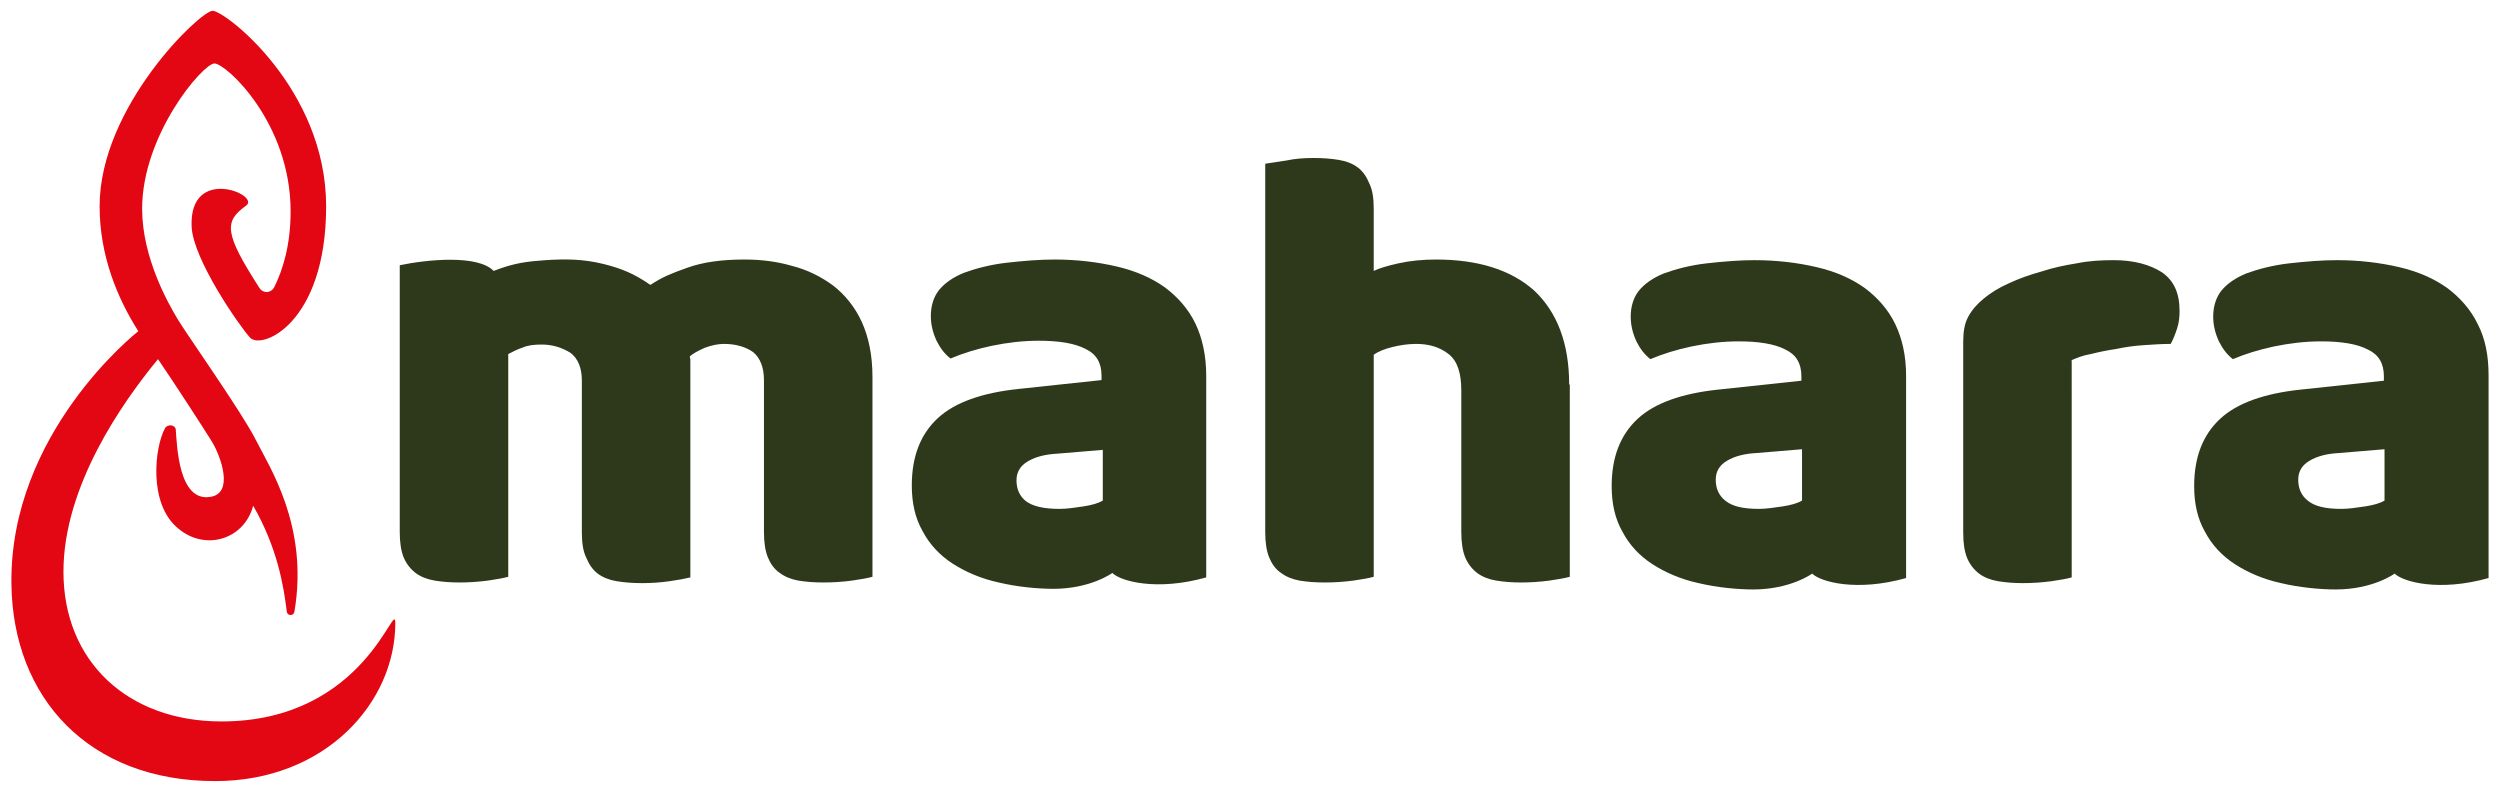 <?xml version="1.0" encoding="utf-8"?>
<!-- Generator: Adobe Illustrator 20.1.0, SVG Export Plug-In . SVG Version: 6.00 Build 0)  -->
<svg version="1.1" id="full_color" xmlns="http://www.w3.org/2000/svg" xmlns:xlink="http://www.w3.org/1999/xlink" x="0px" y="0px"
	 viewBox="0 0 394 124.7" style="enable-background:new 0 0 394 124.7;" xml:space="preserve">
<style type="text/css">
	.st0{fill:#E30613;}
	.st1{fill:#2E391C;}
</style>
<path class="st0" d="M62.3,98.2c0-4.2-4.7,15.5-27.4,15.5c-14.7,0-24.9-9.4-24.9-23.6c0-13.5,9.3-26.7,14.9-33.5
	c2.2,3.2,7.4,11.2,8.5,13c1.4,2.3,3.5,8.1-0.2,8.7c-5.1,0.9-5.3-8.2-5.5-10.6c-0.1-0.8-1.3-0.9-1.7-0.2c-1.6,2.9-2.7,11.9,2.1,15.8
	c4.3,3.6,10.4,1.7,11.8-3.6c3.8,6.6,4.8,12.6,5.3,16.7c0.1,0.7,1.1,0.7,1.2,0c2.3-13.5-4-22.9-6.1-27.1c-2.1-4.2-10.8-16.5-12.3-19
	c-1.5-2.5-5.6-9.7-5.6-17.4c0-11.7,9.6-22.9,11.4-22.9c1.8,0,12,9.3,12,23.3c0,5.3-1.2,9.2-2.6,12c-0.5,0.9-1.7,1-2.3,0.1
	c-5.6-8.7-5.6-10.5-2.1-13c2.3-1.7-9-6.4-8.6,3.3c0.2,5.1,7.4,15.5,9.2,17.5s12-2.2,12-20.7c0-18.5-15.9-30.8-17.9-30.8
	c-1.9,0-17.8,15.1-17.8,30.8c0,7.8,2.8,14.5,6.1,19.7C21.4,52.5,1.5,68.3,1.8,92C2,110,14,123.1,33.9,123.1
	C51.3,123.1,62.3,110.7,62.3,98.2z"/>
<g>
	<g>
		<g>
			<g>
				<path class="st1" d="M326.4,56.8c0.9-0.4,1.9-0.8,3.1-1c1.2-0.3,2.6-0.6,4-0.8c1.4-0.3,2.8-0.5,4.3-0.6c1.5-0.1,2.9-0.2,4.3-0.2
					c0.4-0.7,0.7-1.5,1-2.4c0.3-0.9,0.4-1.8,0.4-2.8c0-2.8-0.9-4.8-2.8-6.1c-1.9-1.2-4.4-1.9-7.6-1.9c-1.9,0-3.9,0.1-5.8,0.5
					c-1.9,0.3-3.8,0.7-5.6,1.3c-1.8,0.5-3.5,1.1-5,1.8c-1.6,0.7-2.9,1.5-4,2.4c-1.1,0.9-1.9,1.8-2.5,2.9c-0.6,1.1-0.8,2.4-0.8,4v30
					c0,1.7,0.2,3,0.6,4c0.4,1,1.1,1.9,1.9,2.5c0.8,0.6,1.8,1,3,1.2c1.2,0.2,2.5,0.3,3.9,0.3c1.5,0,3-0.1,4.5-0.3
					c1.4-0.2,2.5-0.4,3.2-0.6V56.8z M247.3,60.6c0-6.5-1.9-11.4-5.5-14.8c-3.7-3.3-8.9-4.9-15.5-4.9c-2.1,0-4.1,0.2-5.9,0.6
					c-1.8,0.4-3.1,0.8-3.9,1.2v-9.8c0-1.7-0.2-3-0.7-4c-0.4-1-1-1.9-1.8-2.5c-0.8-0.6-1.8-1-3-1.2c-1.2-0.2-2.5-0.3-4-0.3
					c-1.5,0-2.9,0.1-4.3,0.4c-1.4,0.2-2.5,0.4-3.3,0.5v58c0,1.7,0.2,3,0.6,4c0.4,1,1,1.9,1.9,2.5c0.8,0.6,1.8,1,2.9,1.2
					c1.2,0.2,2.5,0.3,4,0.3c1.5,0,3-0.1,4.5-0.3c1.4-0.2,2.5-0.4,3.2-0.6v-35c0.7-0.5,1.7-0.9,2.9-1.2c1.2-0.3,2.5-0.5,3.8-0.5
					c2,0,3.7,0.5,5.1,1.6c1.4,1.1,2,3,2,5.8v22.2c0,1.7,0.2,3,0.6,4c0.4,1,1.1,1.9,1.9,2.5c0.8,0.6,1.8,1,3,1.2
					c1.2,0.2,2.5,0.3,3.9,0.3c1.5,0,3-0.1,4.5-0.3c1.4-0.2,2.5-0.4,3.2-0.6V60.6z M158.7,41.4c-2.6,0.3-4.9,0.9-6.8,1.6
					c-1.7,0.7-3,1.6-3.9,2.7c-0.8,1-1.3,2.4-1.3,4.1c0,1.3,0.3,2.6,0.9,3.9c0.6,1.2,1.3,2.1,2.2,2.8c1.9-0.8,4.1-1.5,6.5-2
					c2.4-0.5,4.9-0.8,7.4-0.8c3.2,0,5.7,0.4,7.4,1.3c1.7,0.8,2.5,2.2,2.5,4.2v0.7l-13.1,1.4c-5.7,0.6-10,2.1-12.7,4.6
					c-2.7,2.5-4.1,6-4.1,10.6c0,2.7,0.5,5.1,1.7,7.2c1.1,2.1,2.7,3.8,4.7,5.1c2,1.3,4.5,2.4,7.3,3c2.9,0.7,6.2,1,8.6,1
					c5.9,0,9.3-2.5,9.3-2.5c1.3,1.3,7,2.9,14.8,0.7c0-1.5,0-7.5,0-9.2V59.2c0-3.1-0.6-5.9-1.7-8.2c-1.1-2.3-2.8-4.2-4.8-5.7
					c-2.1-1.5-4.6-2.6-7.6-3.3c-3-0.7-6.3-1.1-9.8-1.1C163.9,40.9,161.4,41.1,158.7,41.4z M161.7,79c-1-0.8-1.5-1.9-1.5-3.3
					c0-1.3,0.6-2.3,1.8-3c1.2-0.7,2.7-1.1,4.6-1.2l7.2-0.6v8c-0.7,0.4-1.7,0.7-3,0.9c-1.4,0.2-2.6,0.4-3.8,0.4
					C164.5,80.2,162.8,79.8,161.7,79z M77.8,42.7c-2.5-2.6-10.5-1.8-14.8-0.9l0,42c0,1.7,0.2,3,0.6,4c0.4,1,1.1,1.9,1.9,2.5
					c0.8,0.6,1.8,1,3,1.2c1.2,0.2,2.5,0.3,3.9,0.3c1.5,0,3-0.1,4.5-0.3c1.4-0.2,2.5-0.4,3.2-0.6V55.8c0.6-0.3,1.3-0.7,2.2-1
					c0.9-0.4,1.9-0.5,3.1-0.5c1.7,0,3.2,0.5,4.5,1.3c1.2,0.9,1.8,2.4,1.8,4.4v23.9c0,1.7,0.2,3,0.7,4c0.4,1,1,1.9,1.8,2.5
					c0.8,0.6,1.8,1,3,1.2c1.2,0.2,2.5,0.3,4,0.3c1.5,0,2.9-0.1,4.3-0.3c1.4-0.2,2.5-0.4,3.3-0.6V57.6c0-0.2,0-0.4,0-0.6
					c0-0.2,0-0.5-0.1-0.8c0.5-0.5,1.3-0.9,2.4-1.4c1.1-0.4,2.1-0.6,3-0.6c1.9,0,3.5,0.5,4.6,1.3c1.1,0.9,1.7,2.4,1.7,4.4v23.9
					c0,1.7,0.2,3,0.6,4c0.4,1,1,1.9,1.9,2.5c0.8,0.6,1.8,1,2.9,1.2c1.2,0.2,2.5,0.3,4,0.3c1.5,0,3-0.1,4.5-0.3
					c1.4-0.2,2.5-0.4,3.2-0.6V59.4c0-3.4-0.6-6.3-1.7-8.7c-1.1-2.4-2.7-4.3-4.5-5.7c-1.9-1.4-4.1-2.5-6.5-3.1c-2.4-0.7-4.9-1-7.5-1
					c-3.5,0-6.5,0.4-9,1.3c-2.5,0.9-3.8,1.4-5.8,2.7c-2.6-1.8-4.6-2.6-7.4-3.3c-3.3-0.8-6-0.8-9.1-0.6
					C83.2,41.2,81.1,41.4,77.8,42.7z"/>
			</g>
		</g>
		<g>
			<g>
				<path class="st1" d="M298.7,51.1c-1.1-2.3-2.8-4.2-4.8-5.7c-2.1-1.5-4.6-2.6-7.6-3.3c-3-0.7-6.3-1.1-9.8-1.1
					c-2.3,0-4.8,0.2-7.5,0.5c-2.6,0.3-4.9,0.9-6.8,1.6c-1.7,0.7-3,1.6-3.9,2.7c-0.8,1-1.3,2.4-1.3,4.1c0,1.3,0.3,2.6,0.9,3.9
					c0.6,1.2,1.3,2.1,2.2,2.8c1.9-0.8,4.1-1.5,6.5-2c2.4-0.5,4.9-0.8,7.4-0.8c3.2,0,5.7,0.4,7.4,1.3c1.7,0.8,2.5,2.2,2.5,4.2v0.7
					l-13.1,1.4c-5.7,0.6-10,2.1-12.7,4.6c-2.7,2.5-4.1,6-4.1,10.6c0,2.7,0.5,5.1,1.7,7.2c1.1,2.1,2.7,3.8,4.7,5.1
					c2,1.3,4.5,2.4,7.3,3c2.9,0.7,6.2,1,8.6,1c5.9,0,9.3-2.5,9.3-2.5c1.3,1.3,7,2.9,14.8,0.7c0-1.5,0-7.5,0-9.2V59.2
					C300.4,56.1,299.8,53.4,298.7,51.1z M284,78.9c-0.7,0.4-1.7,0.7-3,0.9c-1.4,0.2-2.6,0.4-3.8,0.4c-2.5,0-4.2-0.4-5.3-1.3
					c-1-0.8-1.5-1.9-1.5-3.3c0-1.3,0.6-2.3,1.8-3c1.2-0.7,2.7-1.1,4.6-1.2l7.2-0.6V78.9z"/>
				<path class="st1" d="M390.5,51.1c-1.1-2.3-2.8-4.2-4.8-5.7c-2.1-1.5-4.6-2.6-7.6-3.3c-3-0.7-6.3-1.1-9.8-1.1
					c-2.3,0-4.8,0.2-7.5,0.5c-2.6,0.3-4.9,0.9-6.8,1.6c-1.7,0.7-3,1.6-3.9,2.7c-0.8,1-1.3,2.4-1.3,4.1c0,1.3,0.3,2.6,0.9,3.9
					c0.6,1.2,1.3,2.1,2.2,2.8c1.9-0.8,4.1-1.5,6.5-2c2.4-0.5,4.9-0.8,7.4-0.8c3.2,0,5.7,0.4,7.4,1.3c1.7,0.8,2.5,2.2,2.5,4.2v0.7
					l-13.1,1.4c-5.7,0.6-10,2.1-12.7,4.6c-2.7,2.5-4.1,6-4.1,10.6c0,2.7,0.5,5.1,1.7,7.2c1.1,2.1,2.7,3.8,4.7,5.1
					c2,1.3,4.5,2.4,7.3,3c2.9,0.7,6.2,1,8.6,1c5.9,0,9.3-2.5,9.3-2.5c1.3,1.3,7,2.9,14.8,0.7c0-1.5,0-7.5,0-9.2V59.2
					C392.2,56.1,391.7,53.4,390.5,51.1z M375.8,78.9c-0.7,0.4-1.7,0.7-3,0.9c-1.4,0.2-2.6,0.4-3.8,0.4c-2.5,0-4.2-0.4-5.3-1.3
					c-1-0.8-1.5-1.9-1.5-3.3c0-1.3,0.6-2.3,1.8-3c1.2-0.7,2.7-1.1,4.6-1.2l7.2-0.6V78.9z"/>
			</g>
		</g>
	</g>
</g>
</svg>
